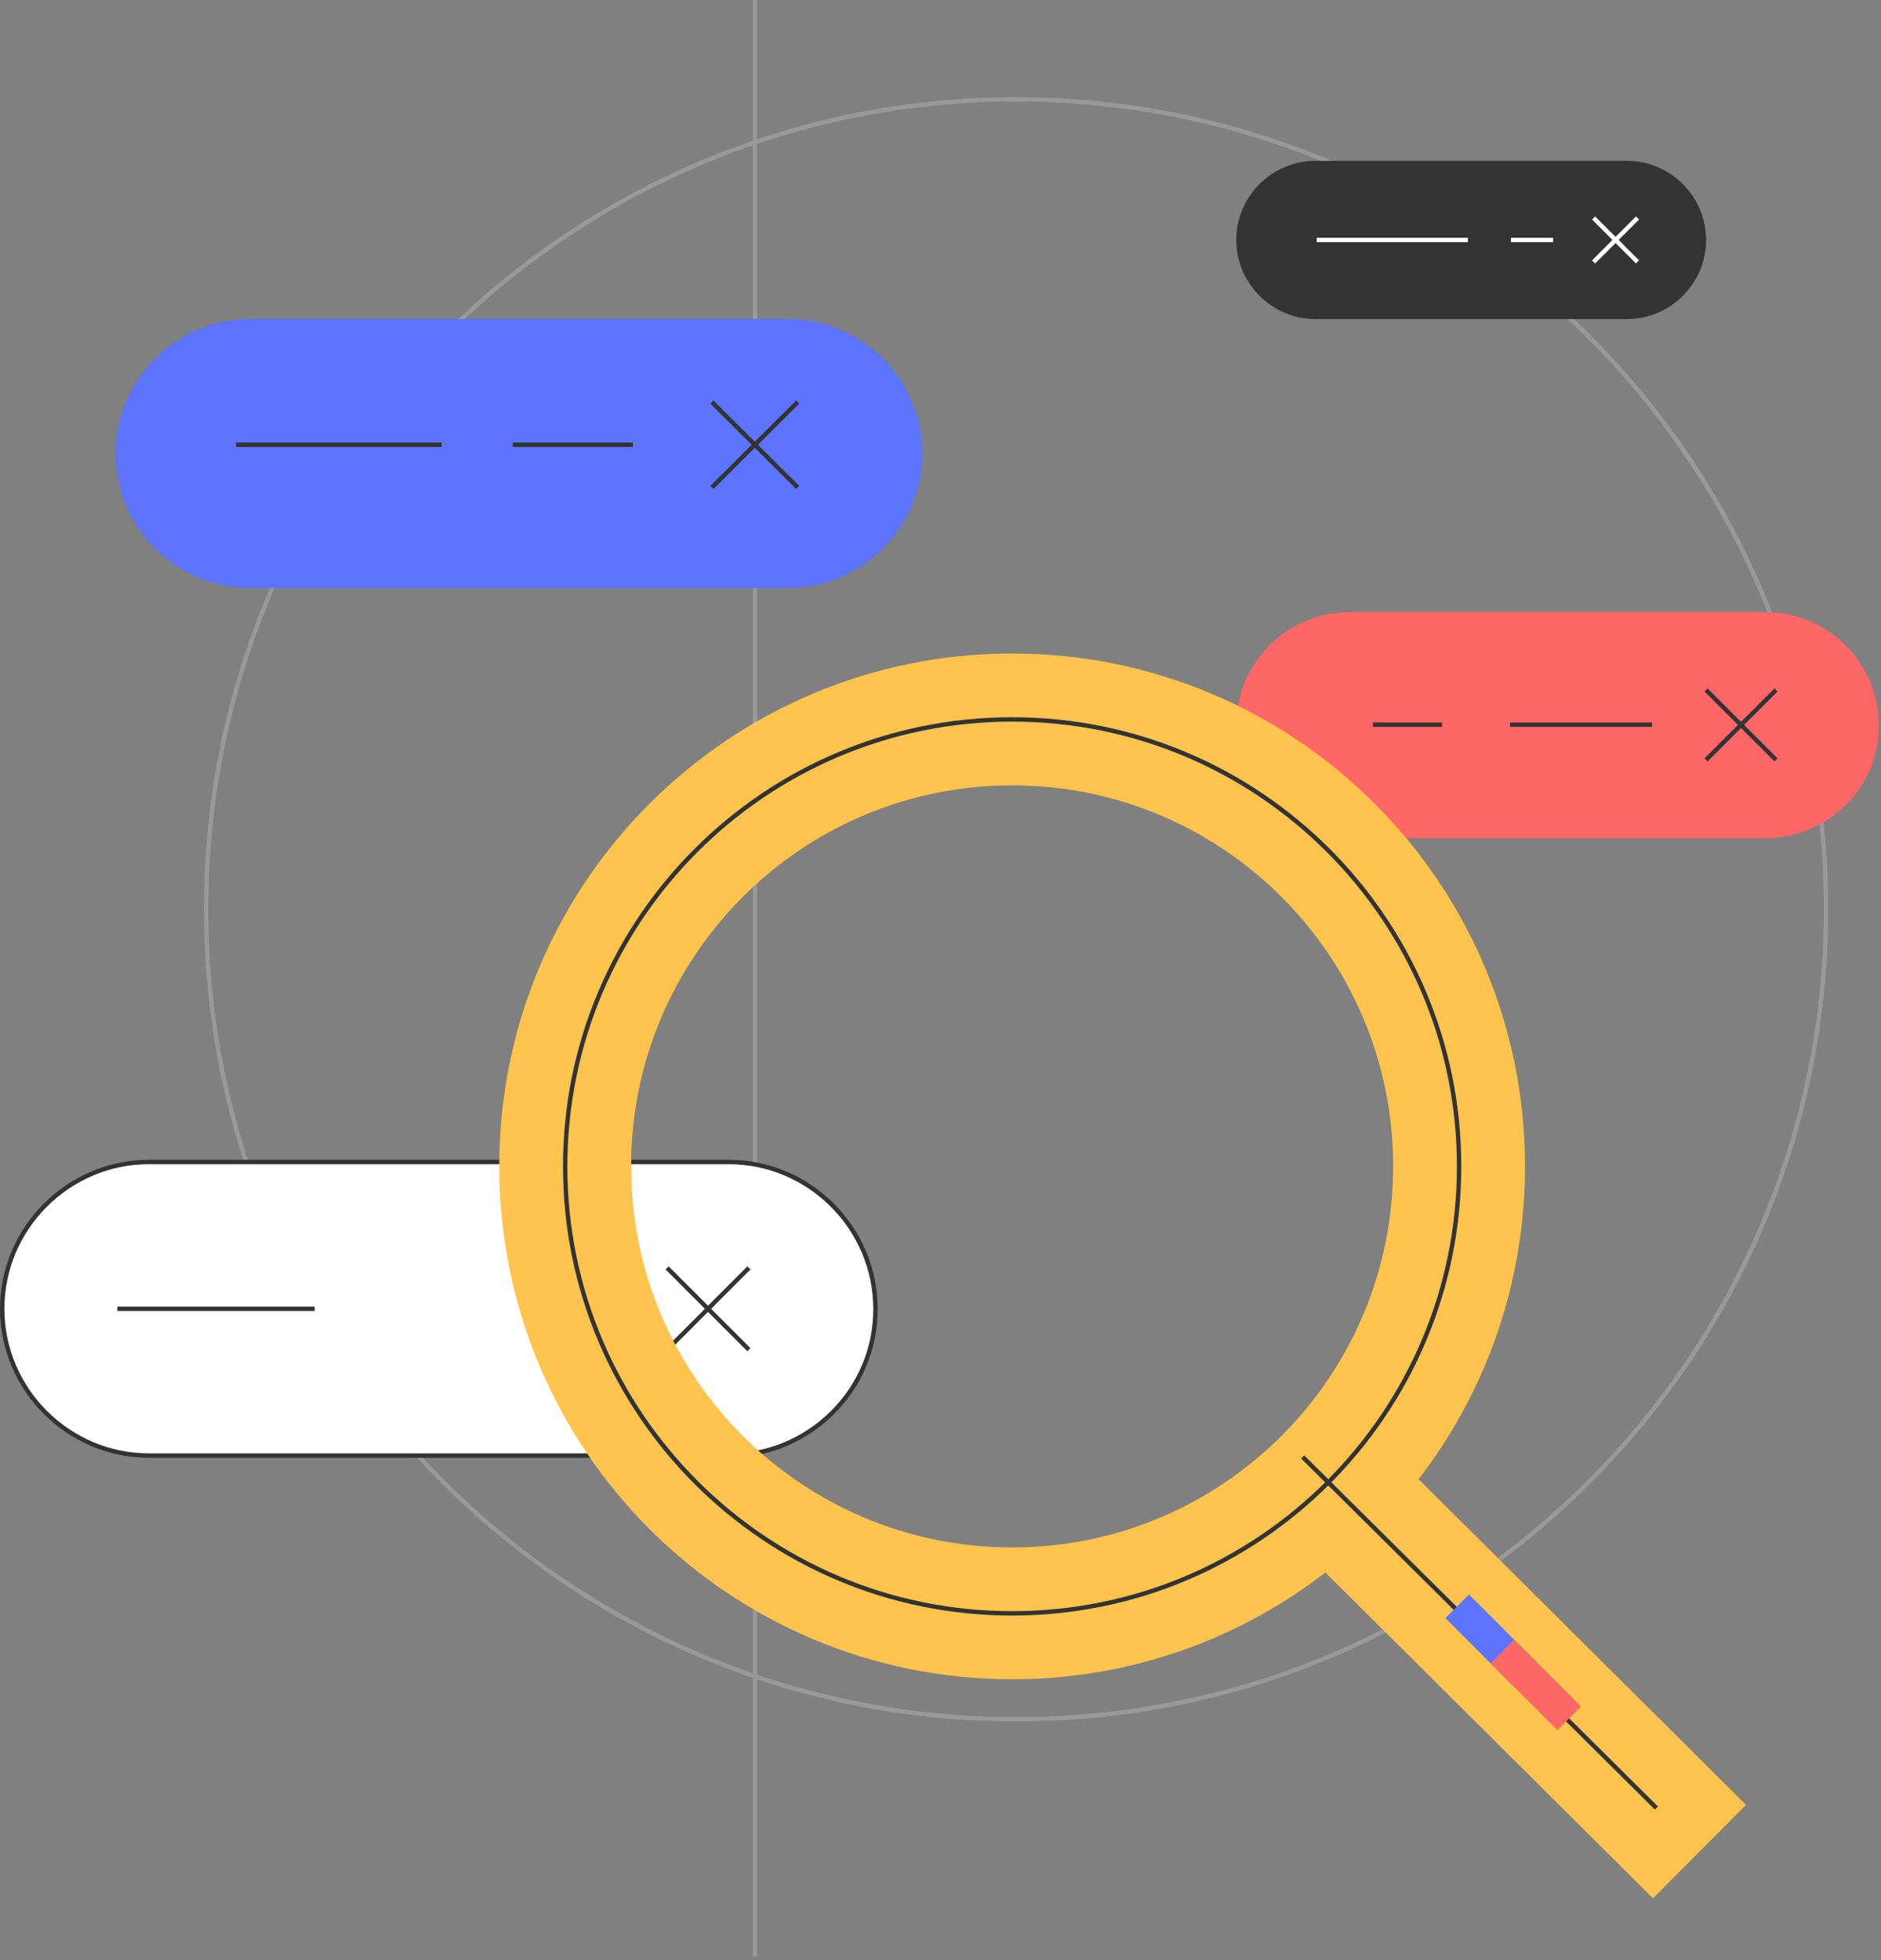 <svg width="428" height="446" viewBox="0 0 428 446" fill="none" xmlns="http://www.w3.org/2000/svg">
<rect x="0" y="0" width="428" height="446" fill="#808080" stroke="none"/>
<g clip-path="url(#clip0)">
<path d="M171.8 0V445.2" stroke="#999999" stroke-miterlimit="10"/>
<path d="M167.9 327.5H54.9C39.1 327.5 26.3 314.6 26.3 298.9C26.3 283.1 39.2 270.3 54.9 270.3H167.8C183.6 270.3 196.4 283.2 196.4 298.9C196.5 314.6 183.6 327.5 167.9 327.5Z" fill="white" stroke="#333333" stroke-miterlimit="10"/>
<path d="M48.7 298.9H87.2" stroke="#333333" stroke-miterlimit="10"/>
<path d="M155.8 290.9L171.8 306.8" stroke="#333333" stroke-miterlimit="10"/>
<path d="M171.8 290.9L155.8 306.8" stroke="#333333" stroke-miterlimit="10"/>
<path d="M231.2 391.2C332.986 391.2 415.5 308.686 415.5 206.9C415.5 105.114 332.986 22.6 231.2 22.6C129.414 22.6 46.9 105.114 46.9 206.9C46.9 308.686 129.414 391.2 231.2 391.2Z" stroke="#999999" stroke-miterlimit="10"/>
<path d="M165.8 331.2H33.9C15.5 331.2 0.5 316.1 0.5 297.8C0.5 279.4 15.6 264.4 33.9 264.4H165.8C184.2 264.4 199.2 279.5 199.2 297.8C199.3 316.2 184.2 331.2 165.8 331.2Z" fill="white" stroke="#333333" stroke-miterlimit="10"/>
<path d="M26.7 297.8H71.6" stroke="#333333" stroke-miterlimit="10"/>
<path d="M151.8 288.5L170.4 307.1" stroke="#333333" stroke-miterlimit="10"/>
<path d="M170.4 288.5L151.8 307.1" stroke="#333333" stroke-miterlimit="10"/>
<path d="M370.2 72.6H299.3C289.4 72.6 281.3 64.5 281.3 54.6C281.3 44.7 289.4 36.6 299.3 36.6H370.2C380.1 36.6 388.2 44.7 388.2 54.6C388.2 64.5 380.1 72.6 370.2 72.6Z" fill="#333333"/>
<path d="M343.8 54.6H353.4" stroke="white" stroke-miterlimit="10"/>
<path d="M299.6 54.6H334" stroke="white" stroke-miterlimit="10"/>
<path d="M362.6 49.6L372.6 59.6" stroke="white" stroke-miterlimit="10"/>
<path d="M372.6 49.6L362.6 59.6" stroke="white" stroke-miterlimit="10"/>
<path d="M401.8 190.7H307C292.8 190.7 281.3 179.1 281.3 165C281.3 150.8 292.9 139.3 307 139.3H401.8C416 139.3 427.5 150.9 427.5 165C427.6 179.1 416 190.7 401.8 190.7Z" fill="#FF6666"/>
<path d="M388.2 157L404.1 172.9" stroke="#333333" stroke-miterlimit="10"/>
<path d="M404.1 157L388.2 172.9" stroke="#333333" stroke-miterlimit="10"/>
<path d="M312.4 164.9H328.1" stroke="#333333" stroke-miterlimit="10"/>
<path d="M343.6 164.9H375.9" stroke="#333333" stroke-miterlimit="10"/>
<path d="M230.3 367.1C286.467 367.1 332 321.567 332 265.4C332 209.233 286.467 163.7 230.3 163.7C174.133 163.7 128.6 209.233 128.6 265.4C128.6 321.567 174.133 367.1 230.3 367.1Z" stroke="#FFC44D" stroke-width="30" stroke-miterlimit="10"/>
<path d="M296.4 331.5L386.7 421.3" stroke="#FFC44D" stroke-width="30" stroke-miterlimit="10"/>
<path d="M230.3 367.1C286.467 367.1 332 321.567 332 265.4C332 209.233 286.467 163.7 230.3 163.7C174.133 163.7 128.6 209.233 128.6 265.4C128.6 321.567 174.133 367.1 230.3 367.1Z" stroke="#333333" stroke-miterlimit="10"/>
<path d="M296.4 331.5L376.9 411.4" stroke="#333333" stroke-miterlimit="10"/>
<path d="M179.3 133.8H56.9C40.1 133.8 26.3 120 26.3 103.2C26.3 86.4 40.1 72.6 56.9 72.6H179.3C196.1 72.6 209.9 86.4 209.9 103.2C209.9 120 196.1 133.8 179.3 133.8Z" fill="#5C74FF"/>
<path d="M162 91.5L181.5 110.9" stroke="#333333" stroke-miterlimit="10"/>
<path d="M181.5 91.5L162 110.9" stroke="#333333" stroke-miterlimit="10"/>
<path d="M116.7 101.2H144" stroke="#333333" stroke-miterlimit="10"/>
<path d="M53.7 101.2H100.5" stroke="#333333" stroke-miterlimit="10"/>
<path d="M344.076 383.382L349.45 378.008L334.248 362.805L328.874 368.179L344.076 383.382Z" fill="#5C74FF"/>
<path d="M354.362 393.676L359.735 388.302L344.533 373.099L339.159 378.473L354.362 393.676Z" fill="#FF6666"/>
</g>
<defs>
<clipPath id="clip0">
<rect width="427.6" height="445.2" fill="white"/>
</clipPath>
</defs>
</svg>
